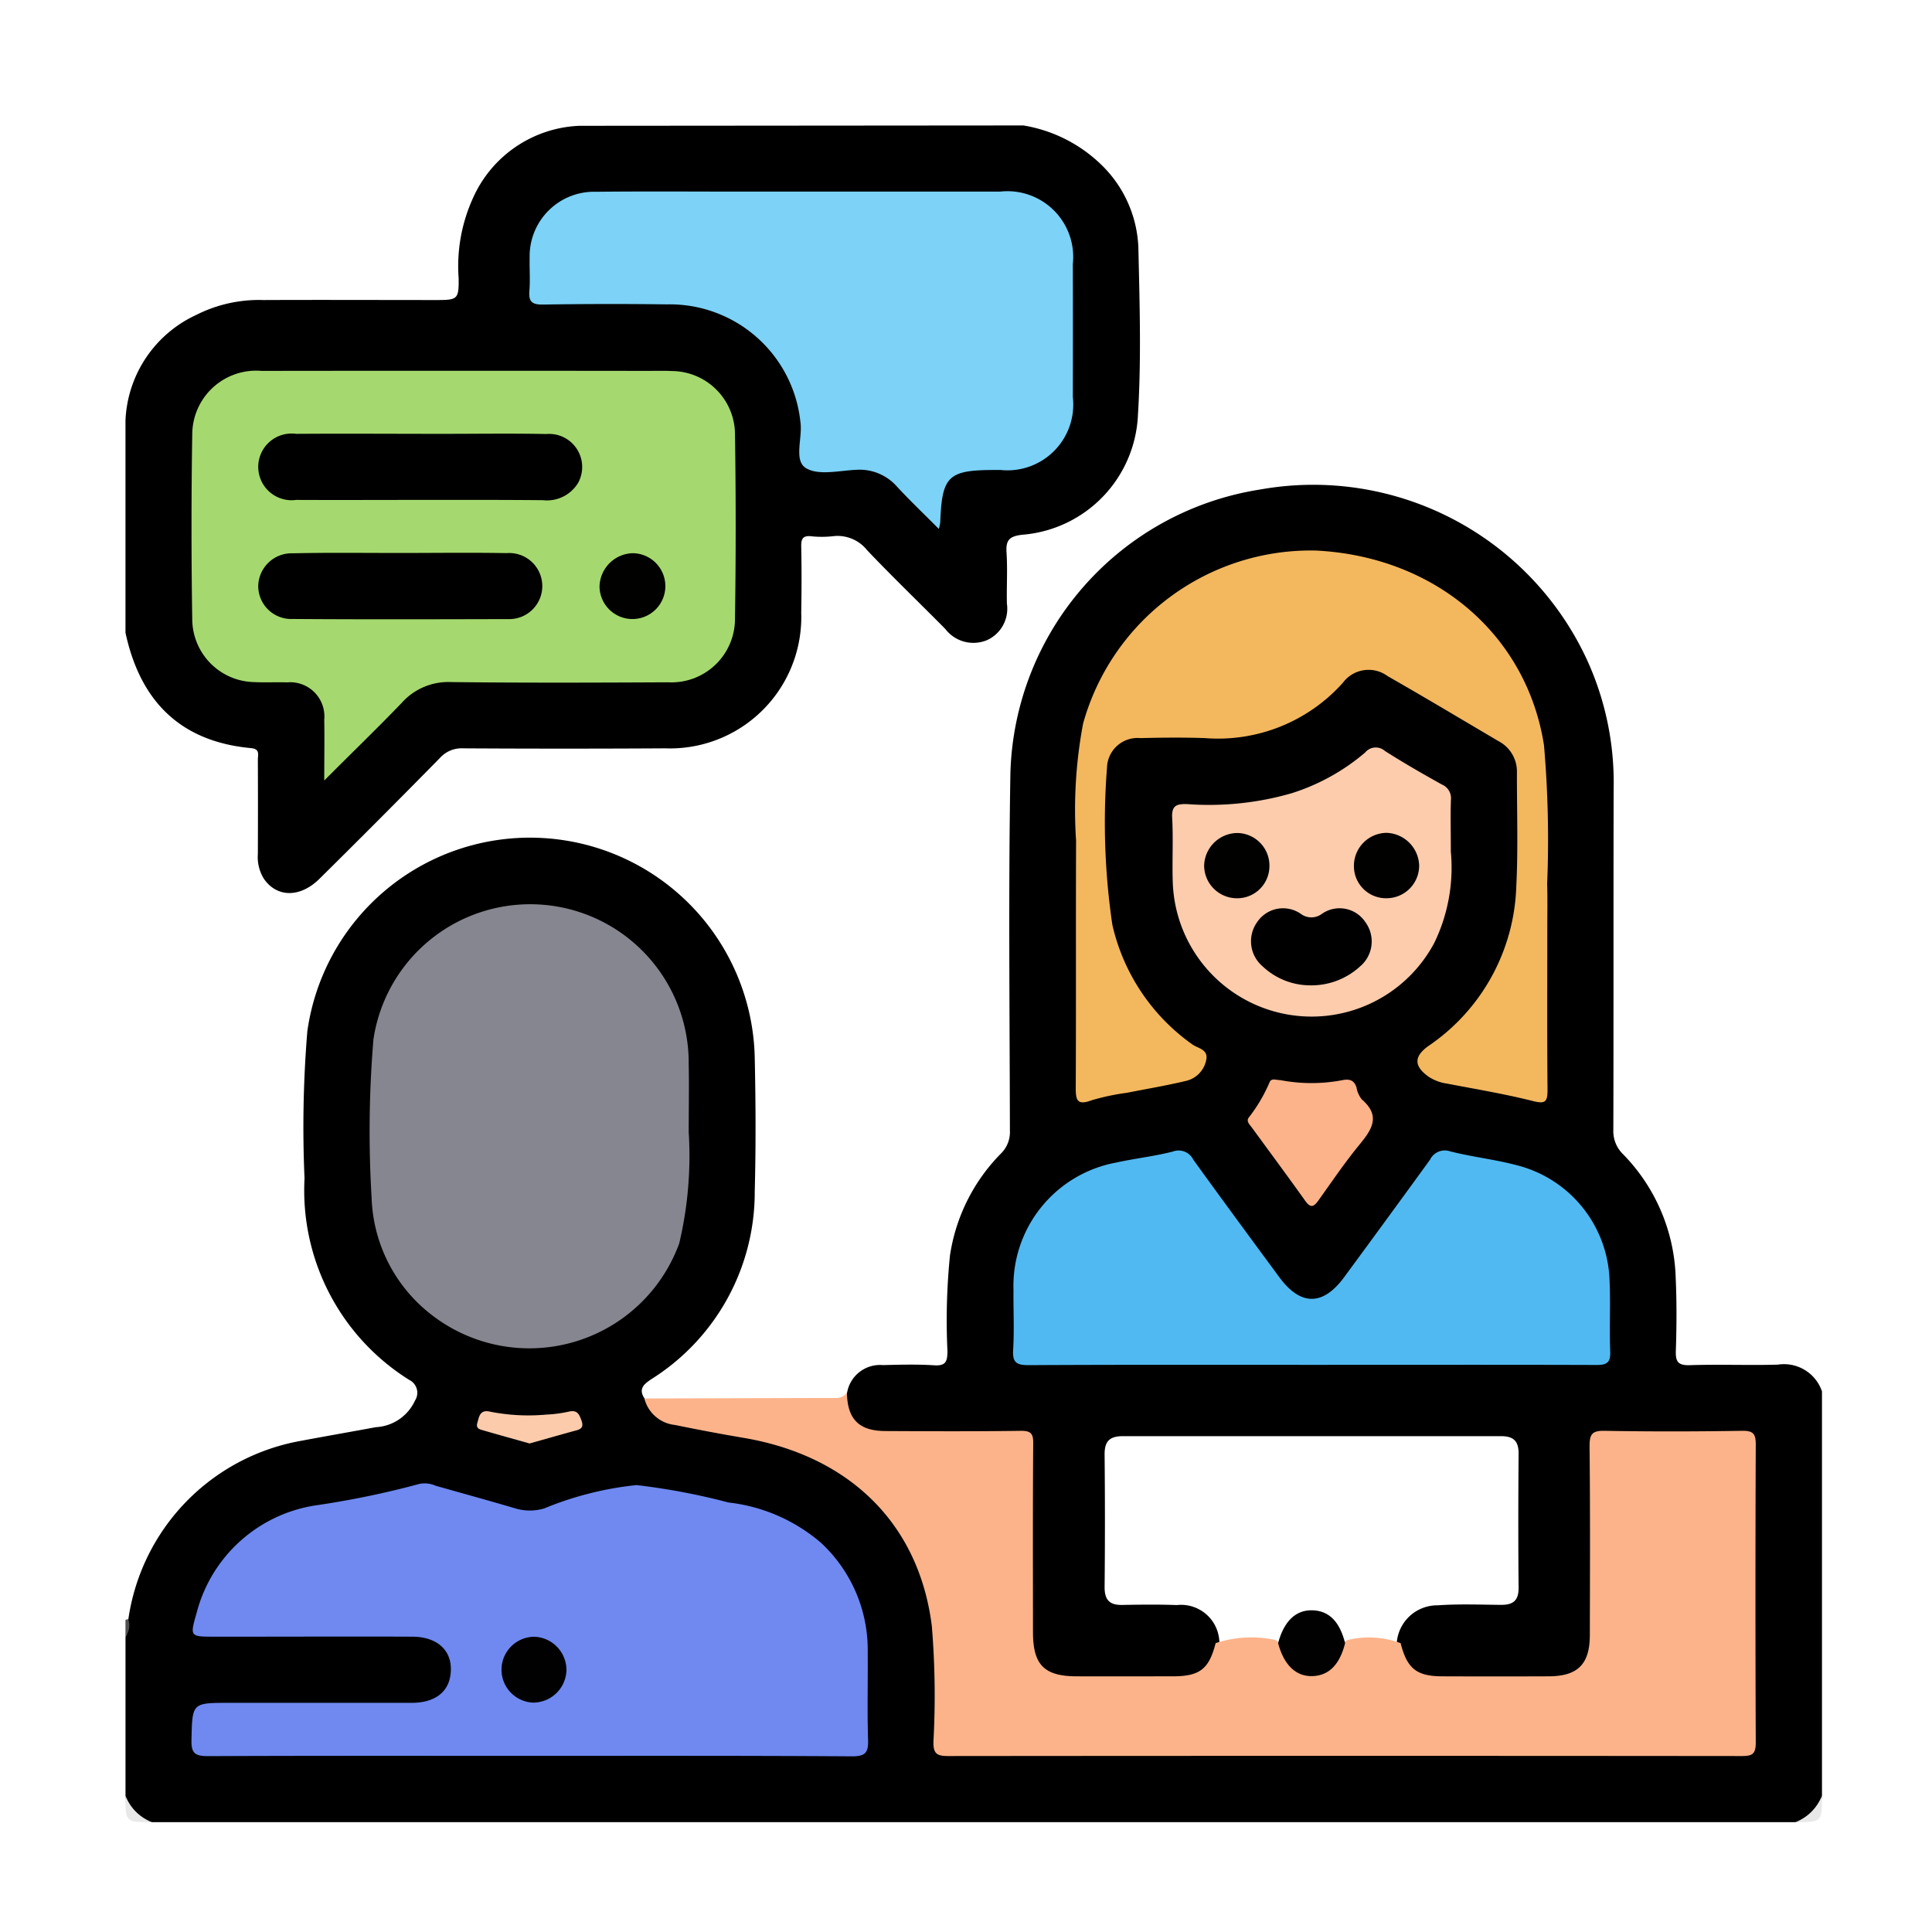 <svg xmlns="http://www.w3.org/2000/svg" width="77" height="77" viewBox="0 0 77 77">
  <g id="icon13" transform="translate(-208 -2481)">
    <rect id="Rectángulo_35450" data-name="Rectángulo 35450" width="77" height="77" transform="translate(208 2481)" fill="none"/>
    <g id="Grupo_133664" data-name="Grupo 133664" transform="translate(-3460.894 1358.814)">
      <path id="Trazado_150874" data-name="Trazado 150874" d="M3674.008,1211.395a8.444,8.444,0,0,1,6.824-7.108c1.014-.19,2.03-.367,3.045-.555a1.818,1.818,0,0,0,1.555-1.057.57.57,0,0,0-.225-.825,8.909,8.909,0,0,1-4.176-8.032,46.437,46.437,0,0,1,.112-5.865,8.96,8.96,0,0,1,17.831,1.045c.039,1.781.047,3.564,0,5.344a8.8,8.8,0,0,1-4.11,7.47c-.3.2-.541.389-.282.777a3.771,3.771,0,0,0,2.275,1.065,15.685,15.685,0,0,1,4.7,1.231,8.568,8.568,0,0,1,4.751,7.683c.042,1.055,0,2.113.009,3.169.005.839.055.89.907.89q8.351,0,16.7,0,6.866,0,13.732,0c.983,0,1-.018,1-.991q0-5.315,0-10.631c0-.86-.048-.909-.883-.912q-2.244-.009-4.489,0c-.758,0-.818.067-.821.841-.007,2.245,0,4.49,0,6.735a2.883,2.883,0,0,1-.14,1.107,1.546,1.546,0,0,1-1.451,1.068c-1.562.042-3.125.059-4.686-.006a1.591,1.591,0,0,1-1.625-1.506,1.62,1.62,0,0,1,1.638-1.5c.834-.059,1.672-.026,2.507-.018.492.005.717-.166.712-.689-.017-1.782-.014-3.564,0-5.346,0-.52-.227-.69-.716-.689q-7.524,0-15.048,0c-.535,0-.741.2-.736.738q.026,2.64,0,5.281c0,.5.189.717.7.708.726-.013,1.452-.022,2.178.005a1.528,1.528,0,1,1-.028,3.034c-1.342.026-2.685.032-4.026,0a1.693,1.693,0,0,1-1.862-1.906c-.017-2.311,0-4.621-.007-6.932,0-.891-.035-.921-.933-.924-1.5,0-2.992,0-4.488,0a2.566,2.566,0,0,1-1.036-.16,1.173,1.173,0,0,1-.761-1.576,1.331,1.331,0,0,1,1.427-1.1c.682-.016,1.366-.036,2.045.008.458.029.523-.147.528-.553a25.868,25.868,0,0,1,.1-3.821,7.313,7.313,0,0,1,2.022-4.056,1.2,1.2,0,0,0,.367-.925c-.008-4.753-.062-9.506.02-14.258a11.773,11.773,0,0,1,9.957-11.292,12.017,12.017,0,0,1,13.028,6.8,11.74,11.74,0,0,1,1.057,5.117c-.011,4.533,0,9.065-.012,13.6a1.279,1.279,0,0,0,.392.98,7.353,7.353,0,0,1,2.093,4.917c.043.966.039,1.937.006,2.9-.015.447.081.6.563.586,1.165-.039,2.332.012,3.5-.021a1.6,1.6,0,0,1,1.761,1.065v16.113a1.117,1.117,0,0,1-1.056,1.057h-65.5a1.117,1.117,0,0,1-1.057-1.057v-6.339C3674.051,1211.87,3673.887,1211.609,3674.008,1211.395Z" transform="translate(0 -24.666)"/>
      <path id="Trazado_150875" data-name="Trazado 150875" d="M3709.682,1127.186a5.816,5.816,0,0,1,3.161,1.62,4.85,4.85,0,0,1,1.421,3.25c.05,2.221.12,4.451-.017,6.665a5.009,5.009,0,0,1-4.619,4.778c-.5.062-.651.207-.619.7.045.679,0,1.364.015,2.046a1.373,1.373,0,0,1-.8,1.457,1.41,1.41,0,0,1-1.657-.451c-1.037-1.049-2.1-2.068-3.116-3.139a1.507,1.507,0,0,0-1.374-.554,3.939,3.939,0,0,1-.856,0c-.334-.033-.4.109-.394.412.018.88.015,1.761,0,2.641a5.234,5.234,0,0,1-5.423,5.4q-4.028.024-8.054,0a1.16,1.16,0,0,0-.919.38q-2.383,2.425-4.8,4.815c-.767.761-1.685.758-2.209.02a1.634,1.634,0,0,1-.251-1q.008-1.882,0-3.763c0-.2.095-.427-.276-.461-2.83-.262-4.418-1.891-5-4.6v-8.452a4.855,4.855,0,0,1,2.817-4.211,5.535,5.535,0,0,1,2.677-.595c2.309-.01,4.618,0,6.927,0,.817,0,.865-.043.858-.855a6.559,6.559,0,0,1,.572-3.212,4.855,4.855,0,0,1,4.24-2.877Z"/>
      <path id="Trazado_150876" data-name="Trazado 150876" d="M3673.894,1308.244a1.844,1.844,0,0,0,1.057,1.057C3673.894,1309.3,3673.894,1309.3,3673.894,1308.244Z" transform="translate(0 -114.492)" fill="#e8e8e8"/>
      <path id="Trazado_150877" data-name="Trazado 150877" d="M3854.929,1309.3a1.843,1.843,0,0,0,1.056-1.057C3855.985,1309.3,3855.985,1309.3,3854.929,1309.3Z" transform="translate(-114.478 -114.492)" fill="#e8e8e8"/>
      <path id="Trazado_150878" data-name="Trazado 150878" d="M3674.008,1289.135a.737.737,0,0,1-.114.684v-.661A.136.136,0,0,1,3674.008,1289.135Z" transform="translate(0 -102.406)" fill="#505050"/>
      <path id="Trazado_150879" data-name="Trazado 150879" d="M3760.3,1274.538c.259,1.015.633,1.318,1.659,1.322q2.113.008,4.226,0c1.171,0,1.654-.479,1.656-1.64.006-2.509.016-5.019-.011-7.528,0-.486.1-.627.607-.617,1.826.034,3.654.029,5.48,0,.442-.006.539.128.537.55q-.024,5.943,0,11.886c0,.46-.156.527-.56.526q-15.814-.015-31.627,0c-.45,0-.593-.092-.587-.568a33.952,33.952,0,0,0-.064-4.616c-.514-4.091-3.3-6.79-7.518-7.5-.91-.153-1.817-.326-2.72-.511a1.407,1.407,0,0,1-1.218-1.056l7.363-.02c.258,0,.531.047.709-.214.018,1.055.473,1.526,1.525,1.532,1.8.01,3.6.017,5.4-.008.417-.006.507.117.5.515-.019,2.5-.011,5.009-.009,7.513,0,1.3.451,1.753,1.737,1.756s2.548,0,3.822,0c1.091,0,1.453-.284,1.721-1.323a4.565,4.565,0,0,1,2.328-.137c.288.086.355.358.487.578a1.094,1.094,0,0,0,1.995.042c.141-.212.178-.5.462-.609A3.6,3.6,0,0,1,3760.3,1274.538Z" transform="translate(-35.584 -86.864)" fill="#fcb38a"/>
      <path id="Trazado_150880" data-name="Trazado 150880" d="M3694.5,1285.231c-4.267,0-8.534-.008-12.8.011-.5,0-.672-.1-.659-.636.035-1.488.008-1.488,1.51-1.488,2.419,0,4.839,0,7.259,0,.9,0,1.454-.4,1.552-1.106.129-.916-.462-1.526-1.52-1.531-2.244-.01-4.487,0-6.731,0h-1.187c-.931,0-.952-.006-.681-.935a5.807,5.807,0,0,1,4.76-4.3,35.227,35.227,0,0,0,4.123-.854,1.064,1.064,0,0,1,.643.072c1.056.3,2.114.59,3.166.9a2.006,2.006,0,0,0,1.163.006,13.187,13.187,0,0,1,3.678-.931,26.349,26.349,0,0,1,3.669.694,6.823,6.823,0,0,1,3.685,1.606,5.822,5.822,0,0,1,1.863,4.356c.011,1.166-.023,2.333.014,3.5.016.5-.107.658-.639.655C3703.075,1285.221,3698.786,1285.231,3694.5,1285.231Z" transform="translate(-4.516 -93.065)" fill="#6f89f1"/>
      <path id="Trazado_150881" data-name="Trazado 150881" d="M3713.082,1220.656a15.109,15.109,0,0,1-.378,4.423,6.356,6.356,0,0,1-9.87,2.849,6.14,6.14,0,0,1-2.39-4.657,44.14,44.14,0,0,1,.073-6.327,6.317,6.317,0,0,1,12.564.986C3713.1,1218.766,3713.082,1219.6,3713.082,1220.656Z" transform="translate(-16.739 -53.339)" fill="#868690"/>
      <path id="Trazado_150882" data-name="Trazado 150882" d="M3782.019,1246.856c-3.76,0-7.521-.009-11.281.012-.481,0-.651-.1-.62-.606.048-.789.006-1.583.014-2.375a5,5,0,0,1,4.1-5.094c.75-.167,1.52-.248,2.261-.441a.651.651,0,0,1,.807.33c1.132,1.568,2.279,3.125,3.427,4.682.846,1.147,1.738,1.149,2.582,0q1.72-2.336,3.424-4.684a.654.654,0,0,1,.806-.332c.87.222,1.773.319,2.641.549a4.9,4.9,0,0,1,3.71,4.651c.039.922-.012,1.848.024,2.77.017.435-.116.546-.545.543C3789.583,1246.849,3785.8,1246.856,3782.019,1246.856Z" transform="translate(-60.845 -70.274)" fill="#51b9f1"/>
      <path id="Trazado_150883" data-name="Trazado 150883" d="M3795.71,1188.284c0,2.156-.011,4.312.009,6.468,0,.479-.076.582-.583.454-1.127-.284-2.277-.475-3.42-.694a1.8,1.8,0,0,1-.732-.272c-.6-.426-.594-.811-.011-1.229a7.986,7.986,0,0,0,3.5-6.343c.077-1.514.023-3.035.026-4.553a1.363,1.363,0,0,0-.723-1.246c-1.476-.869-2.946-1.751-4.433-2.6a1.277,1.277,0,0,0-1.785.272,6.672,6.672,0,0,1-5.493,2.2c-.857-.03-1.716-.02-2.573,0a1.219,1.219,0,0,0-1.331,1.188,27.981,27.981,0,0,0,.213,6.247,8.014,8.014,0,0,0,3.186,4.771c.217.161.645.191.557.616a1.067,1.067,0,0,1-.834.847c-.768.183-1.548.313-2.323.467a9.169,9.169,0,0,0-1.414.3c-.588.219-.632-.022-.63-.518.016-3.278,0-6.556.013-9.834a18.564,18.564,0,0,1,.279-4.659,9.419,9.419,0,0,1,9.281-6.9c4.744.237,8.4,3.346,9.089,7.759a43.63,43.63,0,0,1,.126,5.533C3795.723,1187.14,3795.71,1187.712,3795.71,1188.284Z" transform="translate(-65.148 -29.138)" fill="#f3b75e"/>
      <path id="Trazado_150884" data-name="Trazado 150884" d="M3798.468,1198.76a6.872,6.872,0,0,1-.656,3.633,5.537,5.537,0,0,1-10.426-2.4c-.029-.857.023-1.717-.024-2.573-.027-.5.175-.563.6-.551a11.88,11.88,0,0,0,4.173-.437,8.4,8.4,0,0,0,2.916-1.618.549.549,0,0,1,.789-.064c.74.472,1.5.908,2.269,1.337a.593.593,0,0,1,.363.614C3798.449,1197.29,3798.468,1197.885,3798.468,1198.76Z" transform="translate(-71.751 -42.635)" fill="#fdccad"/>
      <path id="Trazado_150885" data-name="Trazado 150885" d="M3796.85,1230.634a6.6,6.6,0,0,0,2.487,0c.273-.053.464.005.552.3a1.017,1.017,0,0,0,.215.474c.76.658.394,1.2-.1,1.8-.584.711-1.1,1.475-1.638,2.227-.19.268-.318.294-.522.01-.7-.982-1.42-1.953-2.132-2.927-.089-.122-.234-.246-.112-.4a6.321,6.321,0,0,0,.829-1.411C3796.5,1230.544,3796.7,1230.636,3796.85,1230.634Z" transform="translate(-76.93 -65.4)" fill="#fcb38a"/>
      <path id="Trazado_150886" data-name="Trazado 150886" d="M3714.1,1267.848c-.661-.187-1.3-.362-1.927-.546-.255-.075-.159-.244-.114-.422.066-.265.2-.364.468-.3a7.842,7.842,0,0,0,2.231.117,5.22,5.22,0,0,0,.912-.12c.329-.076.41.108.5.357.121.335-.1.363-.322.423C3715.26,1267.519,3714.67,1267.688,3714.1,1267.848Z" transform="translate(-24.1 -88.132)" fill="#fbcbac"/>
      <path id="Trazado_150887" data-name="Trazado 150887" d="M3686.338,1170.1c0-.932.014-1.681,0-2.428a1.362,1.362,0,0,0-1.479-1.484c-.439-.013-.881.011-1.32-.011a2.519,2.519,0,0,1-2.461-2.453q-.06-3.729,0-7.458a2.547,2.547,0,0,1,2.762-2.492q7.689-.01,15.378,0c.33,0,.661-.009.99.006a2.533,2.533,0,0,1,2.5,2.491q.055,3.7,0,7.393a2.532,2.532,0,0,1-2.665,2.521c-2.882.014-5.764.025-8.646-.009a2.487,2.487,0,0,0-1.978.836C3688.45,1168.02,3687.441,1168.991,3686.338,1170.1Z" transform="translate(-4.521 -16.806)" fill="#a5d96f"/>
      <path id="Trazado_150888" data-name="Trazado 150888" d="M3734,1147.8c-.581-.583-1.132-1.11-1.651-1.667a1.987,1.987,0,0,0-1.637-.689c-.68.031-1.506.237-2.006-.066s-.132-1.2-.222-1.835a5.235,5.235,0,0,0-5.314-4.692q-2.476-.032-4.952.007c-.441.007-.571-.124-.536-.549s0-.88.01-1.32a2.569,2.569,0,0,1,2.639-2.626c2-.021,4.006-.005,6.009-.006q5.051,0,10.1,0a2.621,2.621,0,0,1,2.9,2.895q.007,2.641,0,5.283a2.623,2.623,0,0,1-2.884,2.916h-.2c-1.889,0-2.129.231-2.2,2.091A1.81,1.81,0,0,1,3734,1147.8Z" transform="translate(-27.689 -4.534)" fill="#7cd2f7"/>
      <path id="Trazado_150889" data-name="Trazado 150889" d="M3798.849,1289.459c.233-.878.707-1.331,1.371-1.31s1.084.454,1.3,1.31c-.216.859-.647,1.293-1.3,1.314S3799.081,1290.34,3798.849,1289.459Z" transform="translate(-79.016 -101.785)" fill="#010101"/>
      <path id="Trazado_150890" data-name="Trazado 150890" d="M3717.214,1292.361a1.331,1.331,0,0,1-1.326,1.283,1.313,1.313,0,0,1,.057-2.625A1.329,1.329,0,0,1,3717.214,1292.361Z" transform="translate(-25.744 -103.6)" fill="#010101"/>
      <path id="Trazado_150891" data-name="Trazado 150891" d="M3798.26,1215.12a2.765,2.765,0,0,1-1.889-.756,1.312,1.312,0,0,1-.212-1.774,1.241,1.241,0,0,1,1.737-.317.7.7,0,0,0,.833,0,1.23,1.23,0,0,1,1.733.324,1.3,1.3,0,0,1-.211,1.771A2.867,2.867,0,0,1,3798.26,1215.12Z" transform="translate(-77.154 -53.663)"/>
      <path id="Trazado_150892" data-name="Trazado 150892" d="M3793.432,1205.22a1.282,1.282,0,0,1-1.312,1.264,1.308,1.308,0,0,1-1.29-1.3,1.335,1.335,0,0,1,1.355-1.3A1.3,1.3,0,0,1,3793.432,1205.22Z" transform="translate(-73.945 -48.498)" fill="#010100"/>
      <path id="Trazado_150893" data-name="Trazado 150893" d="M3808.386,1206.474a1.278,1.278,0,0,1-1.319-1.255,1.316,1.316,0,0,1,1.3-1.351,1.346,1.346,0,0,1,1.3,1.3A1.3,1.3,0,0,1,3808.386,1206.474Z" transform="translate(-84.212 -48.489)" fill="#010100"/>
      <path id="Trazado_150894" data-name="Trazado 150894" d="M3694.685,1163.224c-1.629,0-3.257.008-4.885,0a1.329,1.329,0,1,1,0-2.633c1.937-.014,3.873,0,5.81,0,1.386,0,2.773-.021,4.159.007a1.318,1.318,0,0,1,1.269,1.946,1.449,1.449,0,0,1-1.4.691C3697.986,1163.219,3696.335,1163.224,3694.685,1163.224Z" transform="translate(-9.103 -21.114)"/>
      <path id="Trazado_150895" data-name="Trazado 150895" d="M3693.966,1173.519c1.408,0,2.817-.02,4.225.006a1.317,1.317,0,1,1,.05,2.629c-2.861.007-5.722.016-8.583-.005a1.314,1.314,0,0,1-1.369-1.317,1.332,1.332,0,0,1,1.386-1.3C3691.1,1173.5,3692.536,1173.52,3693.966,1173.519Z" transform="translate(-9.103 -29.294)"/>
      <path id="Trazado_150896" data-name="Trazado 150896" d="M3726.578,1173.555a1.312,1.312,0,1,1-1.293,1.332A1.363,1.363,0,0,1,3726.578,1173.555Z" transform="translate(-32.497 -29.321)" fill="#010100"/>
    </g>
  </g>
</svg>
